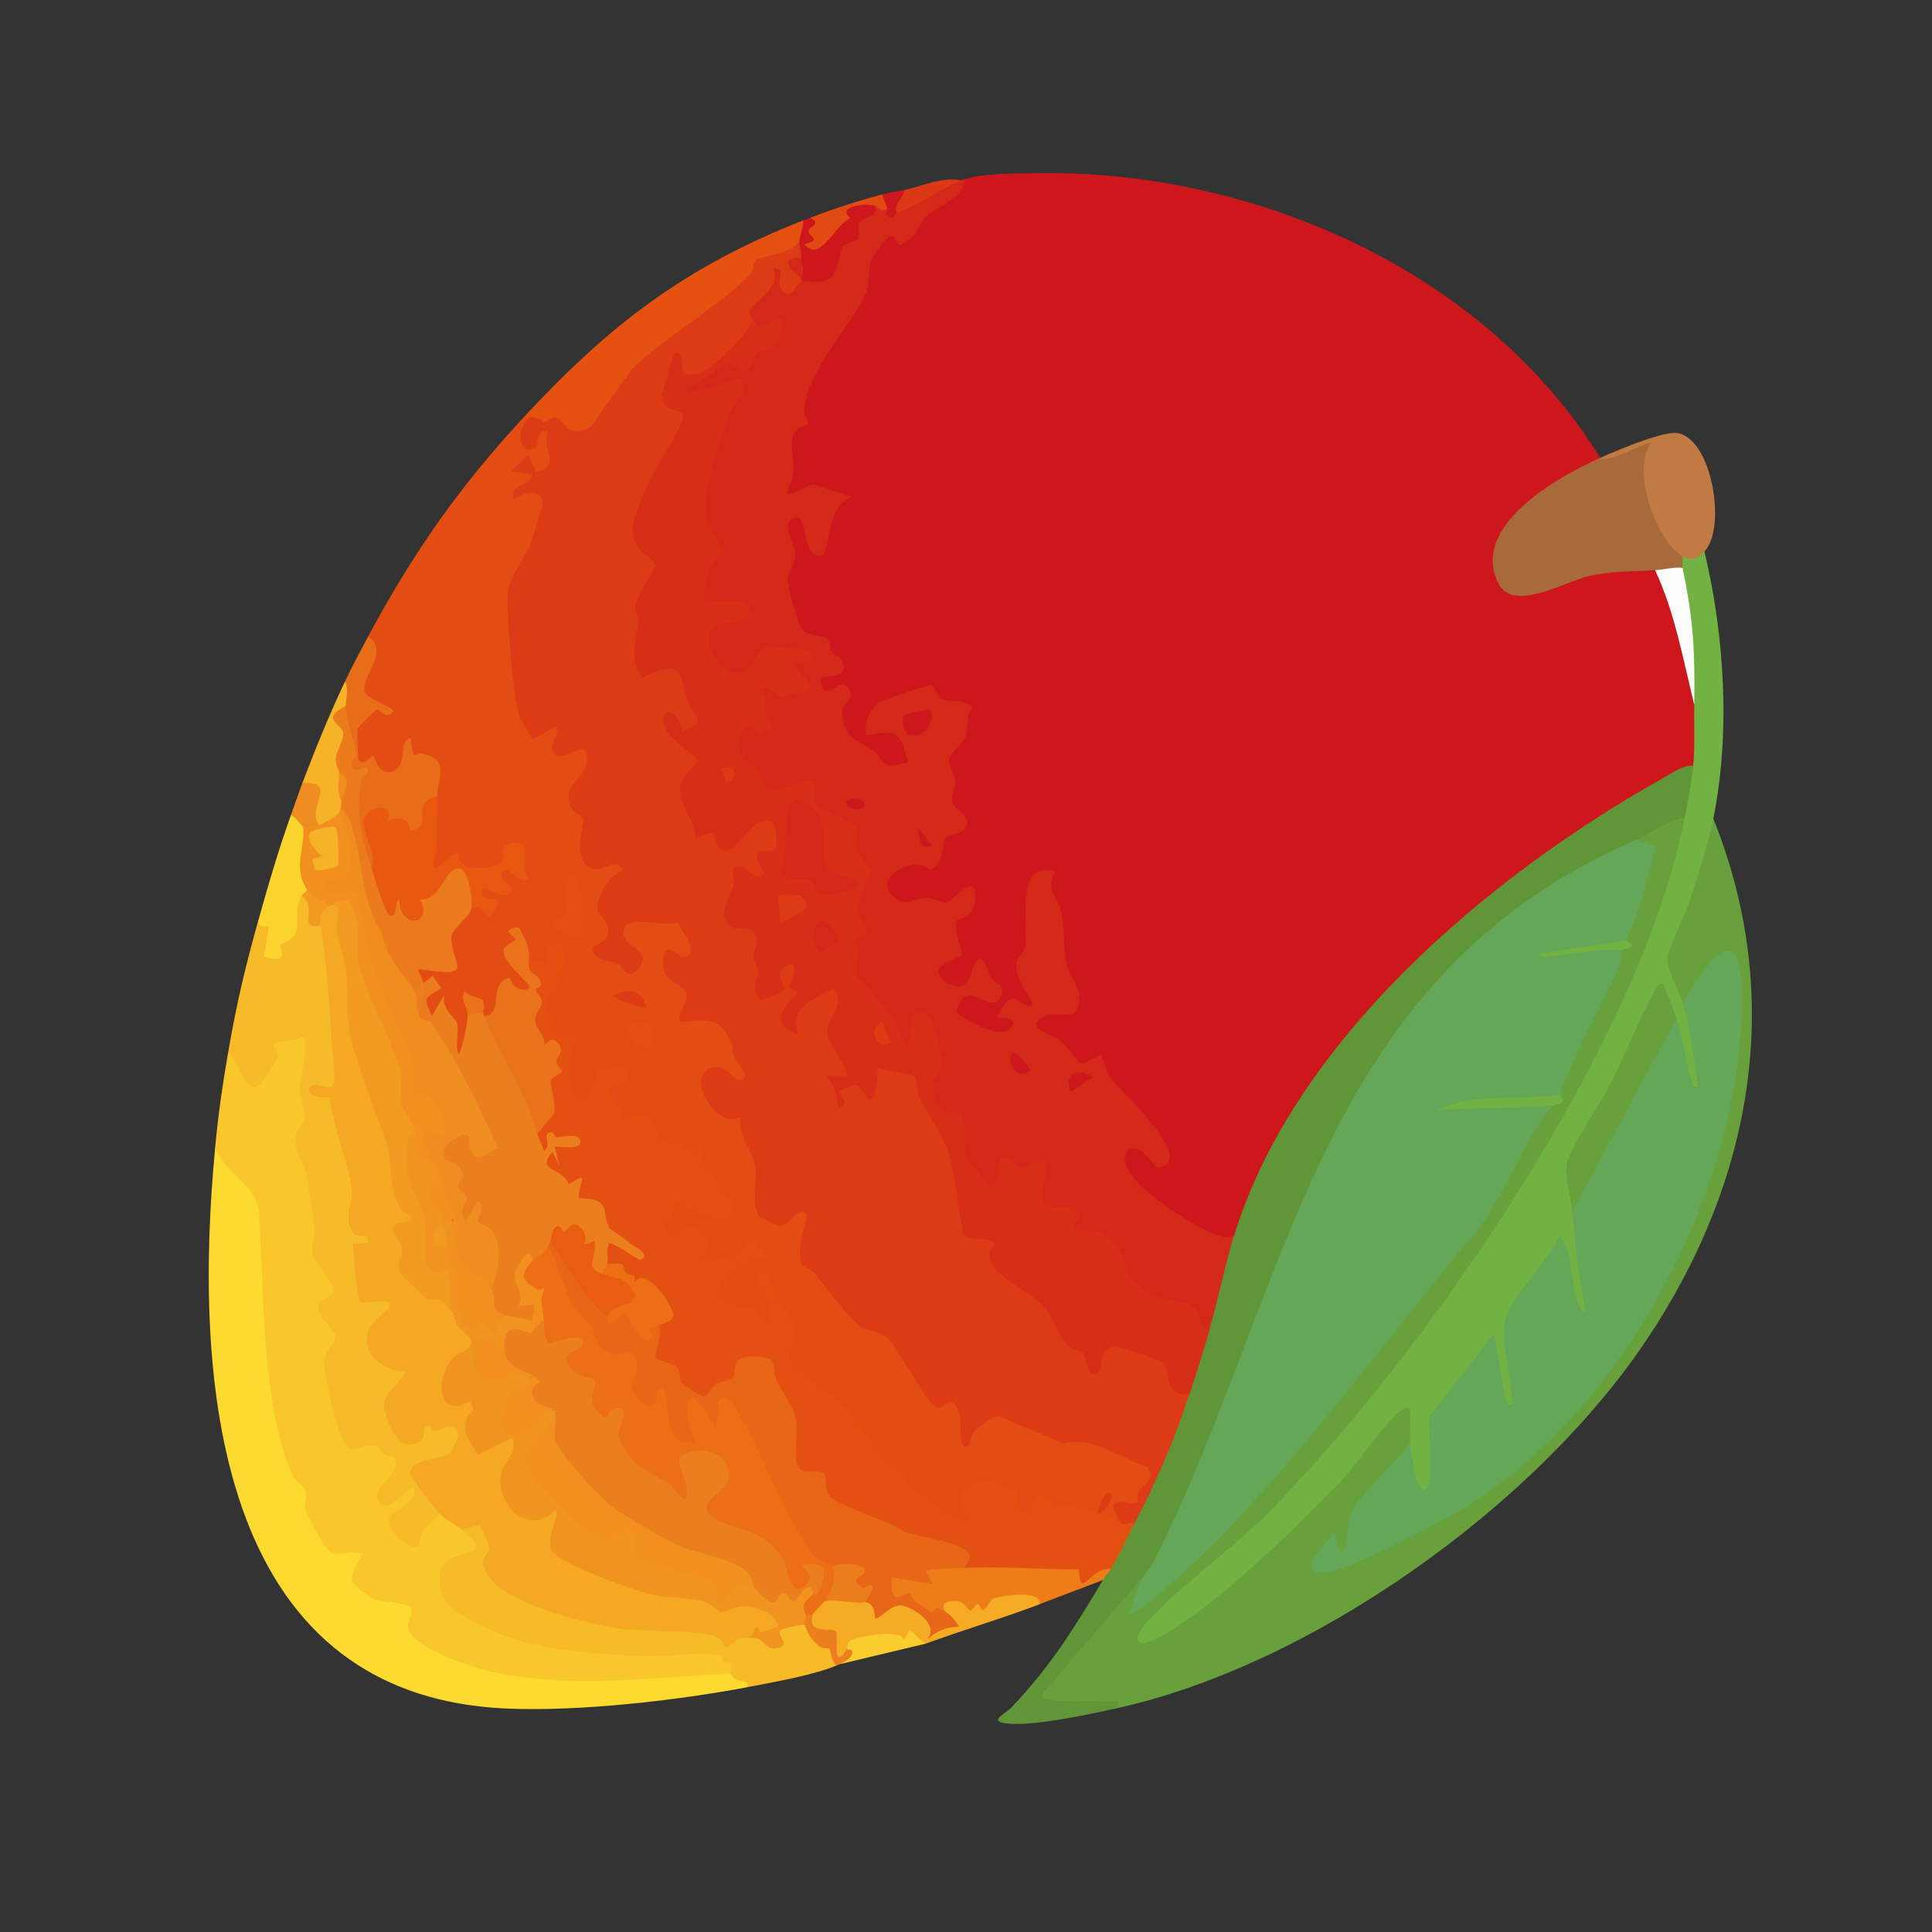 <?xml version="1.0" encoding="UTF-8"?>
<svg id="Layer_1" xmlns="http://www.w3.org/2000/svg" version="1.1" viewBox="0 0 384 384">
  <rect x="0" y="0" width="384" height="384" fill="#333333" stroke="none"/>
  <!-- Generator: Adobe Illustrator 29.6.1, SVG Export Plug-In . SVG Version: 2.1.1 Build 9)  -->
  <defs>
    <style>
      .st0 {
        fill: #ef8d1f;
      }

      .st1 {
        fill: #ea721b;
      }

      .st2 {
        fill: #619638;
      }

      .st3 {
        fill: #f8bb28;
      }

      .st4 {
        fill: #e86618;
      }

      .st5 {
        fill: #68a13c;
      }

      .st6 {
        fill: #72b242;
      }

      .st7 {
        fill: #c17a44;
      }

      .st8 {
        fill: #eb7b1c;
      }

      .st9 {
        fill: #e24a13;
      }

      .st10 {
        fill: #e96c19;
      }

      .st11 {
        fill: #fbcc2e;
      }

      .st12 {
        fill: #e45012;
      }

      .st13 {
        fill: #fcfdfb;
      }

      .st14 {
        fill: #f1941f;
      }

      .st15 {
        fill: #64a759;
      }

      .st16 {
        fill: #e34d13;
      }

      .st17 {
        fill: #ee7d19;
      }

      .st18 {
        fill: #f1901e;
      }

      .st19 {
        fill: #db3816;
      }

      .st20 {
        fill: #e55111;
      }

      .st21 {
        fill: #f39b21;
      }

      .st22 {
        fill: #f5ab24;
      }

      .st23 {
        fill: #fcd42e;
      }

      .st24 {
        fill: #f5a824;
      }

      .st25 {
        fill: #ec6f16;
      }

      .st26 {
        fill: #dc3b15;
      }

      .st27 {
        fill: #ec7f1d;
      }

      .st28 {
        fill: #e85811;
      }

      .st29 {
        fill: #a86a3b;
      }

      .st30 {
        fill: #f6b328;
      }

      .st31 {
        fill: #fdda30;
      }

      .st32 {
        fill: #ef8d20;
      }

      .st33 {
        fill: #cd171c;
      }

      .st34 {
        fill: #d72e18;
      }

      .st35 {
        fill: #d42819;
      }

      .st36 {
        fill: #68a03c;
      }

      .st37 {
        fill: #f7ba29;
      }

      .st38 {
        fill: #e95c11;
      }

      .st39 {
        fill: #f9c62b;
      }
    </style>
  </defs>
  <path class="st33" d="M245.3,245.53l-1.21,1.93c-2.14,1.36-26.93-12.62-21.12-19.65,1.35-1.63,3.95-1.1,5.33.24,8.64,7.78-5.86-11-8.33-12.37l-1.89-3.74c-3.06,1.46-5.84.13-8.35-3.98-8.58-3.26-5.05-8.84,2.74-7.76.72-2.4.08-5.18-1.92-8.34-.02-5.3-1-10.2-2.96-14.71.31-3.8-.93-3.28-1.91-.34l-.42,11.77c-1.69,1.97-2.09,3.87-1.19,5.69,2.05,3.05,4.68,7.51-.93,6.83-3.15-2.22-2.89-.39-.42,2.01,1.5,6.93-18.51,1.55-12.88-5.16-5.99-2.61-4.77-6.55.26-9.19-.59-1.88-1.13-3.91.09-5.69l-.03-1.72c4.64-3.01,2.03-3.81-1.92-.45l-3.91-.92c-13.58,3.85-11.37-12.45.56-8.76.73-4.1,2.66-6.59,5.78-7.47-2.72-2.51-3.48-5.28-2.28-8.3-1.17-2.22-1.38-4.24-.63-6.05,3.46-3.54,5.81-9.18-1.13-9.04-1.2-5.2-14.46,1.11-13.02,4.01,7.17-2.61,11.88,9.62,3.77,9.28-1.1-.05-8.67-5.45-9.55-6.53-2.36-2.9-2.67-6.28-.22-9.08-6.38,2.69-8.69-5.04-1.38-5.32-1.46-1.45-2.41-3.01-2.84-4.67-7.4.13-9.73-11.96-6.8-17.37-4.15-10.79,3.61-13.08,6.04-1.88.67-3.33,1.66-6.87,2.97-9.64l-4.12-1.47c-5.37,3.87-7.55,1.52-5.25-4.2-1.15-4.66-.35-7.94,2.38-9.86-.76-4.47,1.36-8.67,3.58-12.42,3.44-4.63,6.38-9.48,8.83-14.55-.21-4.72,3.03-13.15,8.61-10.07,3.32-4.17,7.37-7.83,12.17-10.99,3.75-1.19,10.12-1.12,14.19-1.19,42.9-.72,89.08,19.26,112.07,56.62l-.12,1.7c-6.7,2.99-21.39,11.35-19.63,20.08.99,4.92,3.72,4.61,7.9,3.47,6.83-2.7,13.51-4.66,21.08-4.34l1.68,1.42c.5.2.99.42,1.42.72s.79.57.94.94c3.36,8.17,4.74,16.3,5.41,25.07,2.33,2.57,2.45,9.78-.2,12.11l-.99,1.59c-36.67,19.87-72.66,48.86-87.83,89.17l-2.42,2.59Z"/>
  <path class="st16" d="M218.2,300.8q1.94-2.78,0,0l-1.24,1.17c-3.67-.6-7.03-1.6-10.06-3.02-2.54,4.92-5.69,4.16-6.26-1.37-4.96-2.59-9.98-2.85-7.21,4.03-.25,1.45-1.07,1.79-2.4,2.08-4.24.95-22.09-18.73-24.49-23.19l-10.26-8.18-.84-2.53c1.21-3.38.92-6.25-.89-8.6-.55,5.15-3.72,3.56-5.89.09-5.78.12-9.52-4.99-4.88-9.61-4.08,1.13-6.69-.2-4.68-4.55l-.85-1.48c-8.36,2.26-9.3-2.8-4.17-7.93,9.79,3.72,12.51,3.8,8.18.22-2.71-5.26-5.82-10.38-11.85-10.13-1.33-4.34-3.31-5.6-5.92-3.79-3.61-2.37-7.27-8.66-1.05-10.56l-3.53.89c-3.92,12.43-10.37,2.69-7.46-5.22l.11-2.15c-4.41-.1-5.58-6.23-4.63-9.88,1.82-1.45,3.81-6.83,1.87-7.68,1.4,3.68-2.82,4.82-4.71,2l-.98-.38c-1.8-6.24-3.75-.85.55,2.68,3.97,3.8-.84,6.4-4.02,2.67-.59,5.42-2.04,7.29-4.36,5.62-.68.11-.75-.14-.27-.7-1.32-1.77-2.35-1.65-3.07.37,3.35,2.17-1.36,13.7-3.52,5.18.46-2.78-.39-5.29-3.59-4.87-2.71.31-1.44-4.53-.27-6.03l-1.43-.55c-6-3.37,1.04-4.68,5.08-3.7-1.98-4.72-.57-10.09,4.5-11.19.72-1.54,1.25-3.19,1.59-4.94,6.72.82,3.38-2.39-1.63-1.61-2.01-2.18-4.22-3.04-6.03-.31-1.5.43-2.07-.18-2.84-1.39-.39-.61.71-13.24,2.03-14.01l-.96-.44c1.19-4.9-.32-7.13-4.52-6.69-.63,4.07-6.12,5.51-7.32,1.34-3.09-.07-4.09-.82-3-2.28-1.5-4.45-.76-7.69,2.24-9.74-2.84-2.39-2.86-5.8-.05-10.24l-.06-3.67c9.04-16.83,18.31-30.08,31.37-44.06,1.02-.8,1.24-.89.97.43-.58,5.35-.51,6.45.21,3.27,3.95-5.74,6.15,4.79,4.17,7.5-3.75,1.75-4.21,3.08-1.4,4.01,2.41,3.77-2.85,13.61-5.16,17.39-2.2,3.74.24,29.54,3.21,29.79,4.64-3.2,6.78-1.02,4.7,3.98,8.13-3.93,8.8,3.19,3.72,8.2-.69,1.79.12,3.73,2.46,5.81-1.68,7.33-.37,9.84,3.93,7.55,2.11-.4,3.92.67,3.53,2.88-2.53,2.02-4.06,4.44-4.6,7.26,2.71,2.84,3.22,6.44-.68,8.49l4.05,1.29c3.03,3.74,3.71-.38.11-1.99-6-7.38,8.7-7.69,11.95-5.76,2.58,1.53,5.08,9.5-.34,9.06-2.56-1.67-2.58-1.04-1.57,1.52,3.41,2.26,5.55,4.23,3.01,8.35,3.03-.45,5.14-.3,7.59,1.63,1.27,1,5.47,10.48,4.88,11.6-.64,1.24-1.9,1.66-3.19,1.31-8.55-7.62-5.56,6.25,1.59,5.01,3.07,6.64,4.3,12.4,4.35,19.69l3.13,1.42c6.45-6.09,7.46-.71,5.44,5.51-.6,1.99.23,3.49,2.5,4.49,4.31,6.03,7.95,10.57,14.82,13.24,2.77,4.33,5.65,8.57,8.62,12.72,4.05-2.48,5.99,1.35,5.87,5.25,1.9-1.72,4.01-2.81,6.32-3.28l12.79,5.36c3.05-2.01,17.62,4.26,18.22,6.13.36,1.12-4.08,10.52-6.6,8.61.79,1.06.92,1.72-.08,2.77-1.09,2.19-4.95.11-4.84-2.17Z"/>
  <path class="st35" d="M190.2,183.06c-.84,1.99-.86,4.13-.06,6.41-3.39.63-5.32,2.85-3.34,6.17.03,2-.39,3.43-2.6,3.67-2.54.28-9.89-11.98-10.95-14.75l-1.05-.27c-5.35-.04-2.61-7.66-.59-10.84-2.44-2.61-3.33-4.88-2.74-8.44-5.78-1.57-8.58-4.35-8.42-8.33-5.49,2.2-9.44,3.13-11.37-3.45-6.58-1.68-3.54-14.02,2.42-9.04-1.32-4.28-2.66-12.61,3.95-7.08,3.85-.26,4.34-1.45,1.47-3.57,1.2-3.03-.24-4.22-4.32-3.55-8.26,14.19-21.88-7.2-5.04-8.6-10.21.62-11.6-4.53-5.5-11.89-7.09-9.42-.48-23.47,4.32-32.59-2.64,1.11-13.72,4.79-11.26-.55,3.6-1.28,7.01-3.09,10.22-5.44,1.72,1.57,3.25.83,4.57-2.23,2.43-.09,3.73-1.21,3.9-3.38-2.37,1.44-5.89,1.7-4.27-1.6-3.29-.75-2.44-3.27,2.54-7.58.94-6.03,4.57-5.21,4.4.59.91-1.3,1.48-1.96,2.94-.79l.64-1.56c3.62.99,5.68-1.06,6.15-6.15,2.46-.93,3.63-2.59,3.5-4.98l4.02-2.4c.79-1.32,1.89-.18,2.64.6l1.94.87c2.4-4,8.29-5.61,12.78-6.48.23-.09.46-.19.7-.27-.42,4.04-5.24,5.27-7.6,7.35-1.12.99-1.82,3.3-3.14,4.4-2.46,2.05-2.29,1.66-3.31-.18-.82-1.47-4.02,3.44-4.42,4.26-.98,1.95-.34,4.48-1.1,6.48-2.53,6.63-11.72,15.27-12.35,23.54-.07.93.82,2.52.64,2.89-.2.41-2.02.53-2.79,1.94-.87,1.58.25,5.55-.03,7.55-.57,4.05-4,6.41,3.66,2.43l7.94,2.47c-4.8,2.51-3.95,7.33-5.6,11.6-5.13,1.49-2.44-10.21-6.65-6.91-1.41,1.11.92,4.93,1.05,6.86s-1.63,3.6-1.54,5.12,1.99,8.63,2.92,9.81c1.17,1.49,3.95.86,5,1.86.64.61.35,1.77.76,2.35.6.87,1.89,1.14,2.32,2.47,1.07,3.34-4.28,2.27-4.55,2.96.74,5.78,3.77-.43,5.37,1.63,2.18,2.81-1.12,3.04-.99,5.27.31,5.2,3.3,5.4,6.28,7.55,2.1,1.52,1.03,3.72,5.86,2.5,1.49-.38.87-.35.63-1.4-1.29-5.77-3.01-4.92-8.03-4.2-.39-2.33.62-5.08,2.53-6.47.68-.5,9.87-3.71,10.4-3.57.63.16,1.35,2.39,2.21,2.87s4.65-.03,5.97,1.54c-1.32,1.77-.68,4-1.32,5.77s-3.36,3.54-3.27,4.93c.08,1.28,1.09,2.6,1.22,4.03.13,1.34-1.11,2.84-.5,4.39s3.19,2.09,2.8,4.17c-.42,2.19-3.3,1.71-4.2,2.74-.8.91-.13,5.2-2.91,6.17-.58.2-1.61-.88-2.33-.89-3.6-.07-8.62,2.94-5.19,6.36,2.15,2.15,4.61.23,6.88.24,1.14,0,2.77,1.05,3.62.99.96-.07,3.85-3.78,5.21-3.18.8.35.74,2.87.37,3.94-.85,2.48-2.55,2.03-3.4,2.83Z"/>
  <path class="st36" d="M221.74,339.58l-.82-1c-2.99.88-14.58,2.7-15.2-1.84-.21-1.52,17.11-20.99,19.62-23.57l1.71.31c1.06.93,1.08,2.23.07,3.9,24.15-21.11,45.69-48.17,65.33-73.73,4.5-7.47,8.89-15.01,13.17-22.63l2.92-1.19c0-.84.52-1.57,1.57-2.2l-1.19-1.32c4.12-8.95,8.08-17.89,11.87-26.82l1.63-.64c-.27-.46.02-1.11.87-1.94l-1.23-1.11c2.23-5.32,3.98-10.82,5.24-16.49-1.6-.41-2.27-1.22-2.01-2.43-.18-2.61,7.88-7,9.54-4.44.28.53.54,1.06.7,1.62,1.72,6.16-11.86,36.14-15.45,43.37-20.54,41.42-50.63,81.87-86.16,111.15-11.12,10.08-3.21,5.52,3.43.5,15.4-11.66,28.02-25.54,40.13-39.87,4.76-3.27,5.75,5.84,2.79,7.56l-.52,3.04c-6.61,5.31-10.45,11.72-11.51,19.21l-1.07.63c-1.79-1.44-4.72-1.58-4.92,1.28-.16,2.26,21.18-8.67,22.6-9.49,35.3-20.46,55.39-56.09,59.6-96.51,1.21-11.58.65-22.13-8.04-5.84l-1.92.4c-2.01-.87-4.77-6.77-4.59-9.35,3.44-8.39,6.36-17.01,8.74-25.88l1.88-1.58c14.42,35.8,7.7,72.33-13.24,103.62-22.17,33.14-66.79,64.84-105.56,73.28Z"/>
  <path class="st39" d="M145.25,332.61l-2.56,1.64c-16.45,1.96-37.09,2.81-52.59-2.8-4.86-1.76-12.09-4.95-10.13-11.08-5.49-.28-14.21-3.33-10.36-10.14-6.44,1.43-10.88-7.96-10.27-13.38l-2.58-2.95c-4.98-17.15-7.26-34.94-6.84-53.39-1.45-3.11-3.61-5.92-6.47-8.45l-.68-4.06c.63-6.62,1.41-12.1,2.54-18.62,1.75-.78,3.28.69,4.61,4.42,1.32,1.55,4.86-4.7,3.18-6.66,9.47-6,10.93,1.13,7.35,9.44,1.96,3.19,1.88,6.62-.25,10.29,2.45,6.98,4.43,14.57,3.34,21.95,4.71,5.27,5.12,8.97,1.22,11.1,3.48,3.72,3.96,6.96,1.44,9.71-.46,5.45,1.71,11.58,3.66,16.73,8.03-1.66,13.99,4.3,6.49,11.04l.32.39c6.8-6.75,9.85.43,2.1,4.4.34,1.62,1.67,2.85,3.1,3.56.84-2.34,2.86-6.09,5.54-4.89,1.86-1.2,4.87.83,4.41,3.14,3.33-.33,5.28,3.17,2.81,5.59-12.06,3.03-3.62,10.41,4.11,13.27,12.99,4.81,26.82,5.25,40.33,4.39,3.5-.75,10.98,3.29,6.19,5.36Z"/>
  <path class="st6" d="M280.28,286.78c-.28-2.04.26-4.64-.15-6.75-.25-.66-1.2,0-1.73.39-3.15,2.34-8.59,10.46-11.83,13.88-8.28,8.76-26.76,26.81-37.19,31.59-4.28,1.96-3.91-.73-1.37-3.55,6.14-6.81,16.65-14.21,23.72-21.33,31.85-32.06,74.57-93.98,83.11-138.55-1.93-2.03-.71-8.91,1.7-10.28.38-3.84.14-8.23.2-12.11l-3.41-24.96,1.07-2.24c-2.18-.19-1.89-1.51-.1-2.37,1.25-.93,2.99-1.68,4.47-.9,4.01,16.82,5.19,36.08,1.77,53.1-1.02,5.06-2.93,10.74-4.46,15.72-.75,2.44-4.6,10.55-4.68,11.85-.16,2.52,2.34,6.55,3.1,9.24,3,1.36,5.11,15.35,3.98,17.03-.21.31-.73.43-1.33.55-3.26.65-5-11.9-3.95-14.68-1.62-.32-2.67-1.7-3.14-4.13-5.2,11.12-10.86,21.84-16.88,32.3.04,3.43-.19,6.84-.68,10.21.73.7,1.5,1.49,1.74,2.51.53,2.28,2.28,16.91,1.89,17.72-.53,1.08-3.16.93-3.56-.71-1.04-3.69-1.86-7.43-2.48-11.21-9.27,9.35-11.43,15.97-8.04,28.96-.1,2.38-2.22,3.08-3.76,1.35l-2.37-10.53-10.49,13.19c.56,3.52,1.49,21.33-4.93,13.4-1.34-1.65-1.53-6.82-.23-8.7Z"/>
  <path class="st2" d="M221.74,339.58c-5.48,1.19-16.69,3.67-21.94,2.93-3.32-.47.06-1.9,1.27-3.18,8-8.46,12.27-15.54,18.16-25.28-.98-.73-.46-1.47,1.57-2.2-1.01-2.8,1.74-8.27,4.61-8.98-.78-1.65-.8-3.17.97-3.73,2.9-6.73,5.57-13.66,8-20.78l2.05-1.35c-1.04-4.07.79-10,3.97-12.75-.77-5.92,1.05-14.21,4.91-18.72,11.85-38.68,50.55-71.41,84.88-90.68,1.86-1.04,4.2-2.79,6.36-2.67-.31,3.14-1.1,7.11-1.7,10.28-3.49.58-6.8,3.26-9.54,4.44l-2.6,2.8c-35.39,15.37-55.21,48.52-68.09,83.25-7.23,20.99-15.84,41.23-25.83,60.73l-1.73-.19-20.02,23.29c.17,1.29,1.49,1.02,2.39,1.13,3.24.4,7.52.04,10.96.24.99.06,2.85-.49,1.36,1.45Z"/>
  <path class="st31" d="M42.78,227.99c1.94,5.41,7.49,6.85,8.63,12.29,1.15,15.84.38,38.28,6.69,52.94.56,1.3,2.16,1.81,2.6,2.98s-.41,2.61.04,3.96c.32.95,3.13,6.26,3.76,7.08,2.4,3.12,4.52.52,7.43,1.54-.49,1.77-2.84,4.39-1.6,6.06.14.19,3.46,2.84,3.67,2.95.99.51,6.95.71,7.67,1.78.6.89-.98,2.9-.53,4.15,1.48,4.07,12.76,7.72,16.86,8.62,15.13,3.31,31.89,1.04,47.24.28,1.98-.75,5.86.64,3.44,2.7-14.19,2.68-33.75,4.91-48.11,4.26-58.56-2.66-62.1-66.66-57.79-111.59Z"/>
  <path class="st37" d="M87.41,300.87c-1.7,1.62-4.56,3.88-4.02,6.34-2.27,1.2-6.84-3.28-6-5.61.44-1.24,6.16-3.43,4.81-5.96-1.82.38-5.03,5.4-6.87,2.99s2.52-4.49,3.11-6.72c.9-3.41-1.06-2.12-1.9-2.72-.74-.53-1.06-1.73-2.05-1.93-1.54-.31-4.22,1.3-5.34.56-1.72-1.13-4.91-14.79-4.72-17.31.16-2.21,2.37-3.7,2.29-4.82-.14-1.83-4.16-3.69-3.31-6.56.35-1.16,3.03-1.13,2.94-2.9-.07-1.35-3.65-4.88-4.24-7.06-.48-1.8.68-3.28.43-5.08-.42-3.07-1.1-7.55-1.67-10.63-.48-2.61-2.66-5.08-2.06-7.9.24-1.15,1.51-1.94,1.72-3.3.31-2.01-.92-3.91-.99-5.68-.06-1.52,2.24-9.74.61-10.48-.97.71-5.63.77-5.88,1.43-.11.28,1.02,1.73.86,2.71-.07.41-3.41,5.78-4.37,5.84-2.41.15-3.57-5.8-5.44-6.73,1.69-9.83,3.34-16.82,6.01-26.37,2.89-.8,3.2.31,3.29,3.42.01.44,2.55-.85,2.79-1.62-.38-3.83.46-6.06,2.5-6.67,2.65-.7,3.23,2.89,2.77,4.44l1.04,1.34c.44.35.85.71,1.19,1.14,1.7,2.16,2.76,22.68,3.01,28.04.08,1.66-.09,3.05-1.35,4.26l4.6,17.4c-.25,3.31-.2,6.45.15,9.41,4-.12,4.53,3.92.41,4.56l.98,8.58c4.58-.85,6.51.29,5.79,3.42-4.08,3.57-6.62,6.56-.61,9.86,4.75.63,4.78,3.27.1,7.93-1.04,2.77,4.06,11.36,5.16,4.48,1.06-.88,7.46-1.15,8.36.03,3.2,4.2-2.65,9.06-7.14,8.85l-1.26.93,4.91,6.52-.59,1.59Z"/>
  <path class="st3" d="M148.69,335.31l-.34-.93c-1.22-.52-2.59-.22-3.1-1.77-.09-.28.44-1.28.09-1.99-.2-.4-1.19.01-1.36-.13-.37-.32-.13-1.26-.85-1.46-2.83-.77-11.39.31-15.22.13-11.92-.55-23.93-1.13-34.51-7.28-4.04-2.35-6.04-3.17-6.02-8.53.02-6.81,12.66-2.35,4.44-9.34,2.45-6.21,9.3,1.89,5.68,6.51-.94,8.22,35.46,13.86,42.64,12.66,1.71.21,3.38.69,4.48,2.11,2.47-1.79,3.93-1.7,4.37.27,1.28-1.1,2.94-.9,4.99.59-1.29-3.02,4.08-6.5,6.06-3.19,1.28.64,2.58,1.96,3.67,3.07,1.81,0,3.3,3.92,2.61,4.97-4.31,1.88-12.74,3.38-17.62,4.31Z"/>
  <path class="st20" d="M158.85,48.12c-.94,2.6-3.42,4.14-7.43,4.64-.62,2.42-2.12,3.76-3.95,5.35-11.98,7.6-21.9,16.96-29.75,28.1-3.06,1.87-5.4.87-7.5-1.73-1.66,1.07-4.32.74-4.73-1.59-.25-.01-.64-.38-.97-.43,16.92-18.12,31.73-29.44,55.1-38.65,1.21.58,1.18,4.34-.77,4.31Z"/>
  <path class="st7" d="M334.3,110.49c-2.68,2.09-5.75-4.32-6.76-6.71-1.77-4.15-2.81-8.73-2.06-13.22-4.08,2.45-6.56,2.6-7.43.44,3.17-1.41,12.45-5.35,15.29-4.93,6.98,1.04,9.86,18.93,5.44,23.52-1.33,1.38-2.61,2.02-4.47.9Z"/>
  <path class="st17" d="M206.62,318.86c-4.11-.9-8.14-.79-11.02,2.37h-3.63c-1.42-1.54-3.11-2.28-4.05-.86-1.77,1.62-4.25.99-7.42-1.87-8.07.12-5.67-8.68,2.14-5.59.62-3.13,7.86-3.8,9.19-1.26.41-.4.83-.78,1.3-1.07,1.67-1.02,16.94-.6,20.05-.16,1.56.22,2.11.48,2.79,1.82,1.59-1.3,3.9-3.02,4.82-.4-.53.91-1.16,1.53-1.57,2.2-4.2,1.59-8.41,3.22-12.62,4.81Z"/>
  <path class="st23" d="M59.9,178.12c-1.49,2.51-.31,5.47-1.16,7.32s-2.8,1.91-3.05,2.45,2.18,3.93-3.23,2.28c.35-1.95.7-3.98.93-5.96.05-.47-2.16.54-2.06-1.21,2.02-7.23,3.93-13.8,6.47-20.93,1.62-1.86,3.8.41,2.47,2.27l1.54.78-.68,7.19c.69,1.91.66,3.44-.09,4.58,1.01,1.79.78,1.9-1.13,1.23Z"/>
  <path class="st30" d="M63.34,163.97c-2.42-.26-2.79-2.49-1.11-6.67-1.15-.15-1.97-.38-2.1-1.74,2.59-6.8,5.3-13.47,8.41-20.06,2.75-.55,2.69,4.26.2,4.74-.05,1.07-.38,1.9-.98,2.49,2.32,3.35,1.04,7.81-.36,10.86.74,1.54.89,3.35.47,5.44,1.96.54,1.78,1.17-.17,1.67.6.84.64,1.14-.43.97,1.03,2.32-2.39,4.23-3.94,2.3Z"/>
  <path class="st10" d="M73.92,172.78c-.6-.05-1.08-.13-1.16-.36-1.77-5.09-3.31-11.92-2.46-17.2l-1.88-3.07c1.34-3.19.72-6.62-.83-9.92l1.16-1.99c-.08-1.49.73-3.15-.2-4.74,1.46-3.11,2.99-5.96,4.61-8.98,4.55,2.88-1.71,8.23-.6,11.08.64,1.64,6.14,2.86,5.5,3.9-1.41,1.64-2.82-.58-3.03-.5-.62.22-3.7,3.29-3.96,3.9-.12.28.05,5.75.18,6.03.72,1.53,2.77-.81,2.91-.73.34.19.94,4.2,3.97,3.03s.79-5.42,3.47-6.65c.72,5.44.48,2.75,2.57,3.28,5.14,1.31,3,4.1,2.68,8.37l-1.4,2.51c.57,4.68-2.87,7.89-6.02,3.42-2.82.6-4.02-.12-3.63-2.16-2.5.4-2.55,3.46-.15,9.19.2,1.07-.62,1.47-1.72,1.59Z"/>
  <path class="st22" d="M183.93,326.7c-5.34-.89-10.55-.51-15.62,1.14-.45,4.51-3.52.98-3.49-2.22-2.86-.07-5.58-2.53-3.21-4.86-1.19-1.58.56-3.45,2.27-2.47,1.65-2.32,6.74-2.17,8.08.13.86-1.36,2-1.14,3.42.67,3.83-2.93,8.24.89,10.98,3.62,1.16-.27,1.66-1.15,1.58-2.35-1.18-1.76.53-2.16,1.84-2.16,1.94,0,2.65,1.84,2.97,1.9.55.11,1.27-1.41,1.72-1.25.26.09.41,1.31.94,1.11,1.07-.42,1.03-1.83,2.17-2.28,1-.4,9.48-1.97,9.05,1.19-7.52,2.84-15.16,5.09-22.69,7.84Z"/>
  <path class="st11" d="M167.01,330.74l-.36-.94c1.12.13,2.46-.93,1.66-1.96.28-.42-.26-1.4,1.16-1.99s9.7-2.25,10.16.08l1.16-2,3.13,2.78-16.92,4.04Z"/>
  <path class="st9" d="M173.74,40.85c-.69,1.03-1.94,1.58-3.75,1.64-1.98,7.09-14.16,14.59-8.97.8,5.09-1.94,9.15-3.25,14.28-4.64,2.17.35,2.46,1.1,1.07,2.8-1.17.93-1.98-.48-2.64-.6Z"/>
  <path class="st32" d="M60.27,164.34c-.41-.2-1.46-2.06-2.47-2.27.79-2.2,1.5-4.31,2.34-6.51,7.29.03.75,4.33,3.2,8.41.14,2.45-2.47,2.81-3.07.37Z"/>
  <path class="st19" d="M178.31,42.32c-2.8-.71-.93-3.65,1.47-4.57,3.51-.77,7.51-2.64,11.31-1.9-4.29,1.7-7.8,4.59-12.78,6.48Z"/>
  <path class="st27" d="M167.01,330.74c-.22.12-.47.17-.7.27-1.04-.48-1.28-3.19-1.46-3.32-.28-.2-1.31.22-2.26-.65-1.38-1.27-2.21-2.48-2.55-4.08-2.09-.35-1.9-1.27.17-1.67-.48-1.61.34-1.87,1.4-.53-1.54,4.43,4.11,2.53,4.6,3.53s-.91,8.15,2.11,3.54l.83.09c.97,1.05-.98,2.19-2.13,2.81Z"/>
  <path class="st33" d="M176.37,41.45c-.33-.94-.73-1.86-1.07-2.8,1.81-.49,3.01-.58,4.47-.9-.16,1.77-2.35,2.71-1.47,4.57-.48.18-.38,1.65-1.76.67-.85-.61-.04-1.14-.18-1.54Z"/>
  <path class="st33" d="M159.42,55.93c-.69.03-.77-.2-.27-.7-1.29-1.95-1.27-3.3.07-4.04-1.92-.38-2.04-1.4-.37-3.07-.01-1.28.95-2.87.77-4.31.46-.18.93-.36,1.4-.53,2.61,1.4-.54,1.55-.27,2.88.25,1.19,2.74,1.38-.94,2.4,3.45,3.73,5.8-3.67,9.22-5.19-2.7-2.27,2.24-2.99,4.69-2.53,1.36,2.21-2.05,2.08-2.99,3.47-.52.77.38,2.26-.12,2.97-.71,1-2.53.95-3.22,1.77-.4.47-.72,5.04-2.39,6.23-1.94,1.39-4.51.33-5.6.65Z"/>
  <path class="st35" d="M240.4,264.25c-1.25,1.42-2.8.21-4.67-3.63-9.27-.98-12.11-4.73-15.46-12.82l-2.56-1.61c-5.06,0-6.69-1.51-4.88-4.54-7.46-.07-8.14-2.53-6.28-9.33-2.53,1.15-4.42,1.71-6.48-.51-2.33,12.35-11.87-2.43-10.08-9.04-5.37.33-7.92-7.23-4.21-10.94.48-2.06-1.95-9.92-4.52-10.13-1.15,3.48-2.4,2.01-3.64-.67l-2.63-3.03c-4.28-3.94-5.26-7.96-2.94-12.05-1.53-.69-1.47-1.25.17-1.67.72-.89,1.32-2.52,2.22-.45,1.01,2.32,3.78,6.57,5.31,8.8,8.87,12.86,3.5-1.24,6.94-3.25.69-.4,2.45-.03,2.57-.35.17-.43-1.9-3.3.94-5.98-.83,1.61,1.33,6.18.89,6.8-.39.55-8.04,2.46-2.67,5.59,4.45,2.59,4.8-3.41,5.17-3.88,2.09-2.63,2.42,1.12,3.47,2.74.9,1.39,3.18,1.73,1.79,3.96-2.46,3.96-6.53-4.96-8.83,2.9,2,1.71,9.76,6.11,11.24,2.54.74-1.79-2.8-1.07-3.02-1.65-.06-.17,1.61-2.81,2-3.13,1.96-1.6,3.1,1.88,5.12.81-1.14-2.84-3.51-4.83-3.37-8.16.06-1.37,1.58-1.96,1.79-3.29.77-4.85-2.28-17.43,5.93-15.07-2.03,3.85.51,5.15,1.15,7.76.88,3.59.28,7.55,1.29,11.08.77,2.7,3,4.5,2.29,7.38-.96,3.93-3.69,1.41-6.28,2.38-5.54,2.09,1.29,4.03,2.47,4.95,1.3,1,3.78,4.47,4.06,4.57.76.28,3.73-1.69,4.16-1.5.21.1,1.06,3.27,1.84,4.33,1.52,2.08,5.19,5.36,6.65,7.22,1.95,2.5,8.64,9.84,2.86,10.66-.89.13-3.4-5.43-6.12-3.32-1.25,1.88.09,3.64,1.14,5.19,2.41,3.54,12.24,10.05,16.37,11.44,1.37.46,2.21,1.03,3.7.16-1.89,6.15-3.11,12.51-4.91,18.72Z"/>
  <path class="st29" d="M328.97,113.33c-4.57.27-9.15.13-13.65,1.29s-14.6,7.08-17.49,1.37c-5.79-11.43,11.92-21.29,20.23-24.99,1.27,1.28,8.01-2.7,10.08-3.03-3.93,5.7,1.04,19.44,6.17,22.52.32.73-.03,1.78.1,2.37-.57,2.06-4.57,2.51-5.44.47Z"/>
  <path class="st13" d="M328.97,113.33c1.81-.11,3.61-.67,5.44-.47,2.2,10.32,2.49,16.81,2.34,27.2-2.24-9.04-3.82-18.2-7.78-26.73Z"/>
  <path class="st26" d="M223.04,302.97c-4.71-6.8,1.9-3.67,2.77-4.26.56-.38.23-1.89.55-2.39,1.03-1.56,3.47-2.18,1.58-4.83-5.72-1.75-10.23-6.01-16.58-4.59l-12.74-5.36c-1.14-.07-4.02,1.98-4.84,2.79-1.59,1.58-.1,2.9-2.24,3.34-1.45-2.82.31-5.79-1.73-8.46-1.18-1.54-2.1.52-3.15.6-2.23.18-7.77-11.47-10.15-13.71-2.04-1.92-4.45-1.33-5.8-2.62-2.89-2.75-6.3-7.14-8.73-10.33-.65-.85-2.19-1.19-2.62-1.91-1.33-2.23,1.18-9.4.91-9.83-1.36-2.14-3.02,1.99-5,2.19-.8.08-3.96-1.34-4.43-1.99-1.61-2.22-.18-7.37-.77-10.01-.82-3.69-3.54-5.56-2.84-9.7-4.47,3.19-11.37-8.1-5.81-9.65,3.4-.95,4.03,2.96,5.85,2.41,2.27-.68-.77-3.26-1.37-4.71-.36-.87-.18-2.04-.58-2.85-2.56-5.1-4.82-4.48-10.05-3.93-.97-2.03,1.66-3.62,1.09-5.67-.65-2.38-4.89-1.9-4.56-6.64.31-4.42,3.22-.62,3.76-.65,3.95-.24.01-5.16-.98-6.88-3,1.06-10.35-1.76-10.64,1.7s5.91,3.7,3.16,7.22c-2.48,3.17-3.14-.06-4.2-.64-1.54-.84-3.85-.26-4.96-2.29-1.04-1.9,2.68-1.34,2.95-3.94.24-2.32-1.59-3.06-2.08-4.49-.6-1.78,2.48-7.58,4.97-7.86-1.38-3.7-5.08,2.28-7.7-1.63-1.93-2.88.16-7.74-.17-8.59-.54-1.35-2.64-.96-2.88-4.16-.27-3.63,4.53-4.43,3.5-8.93-.57-2.5-4.86,2.06-6.42.02-1.35-1.77,1.36-3.57.37-5.33l-4.62,2.53c-.92-1.7-2.09-3.01-2.73-4.91-1.2-3.61-2.63-21.04-2.1-24.82.42-3,3.3-6.31,4.28-8.83.36-.91,2.61-8.04,2.57-8.48-.28-2.83-4.21-2.19-5.71-.49-1.33-3.01,3.01-2.62,3.69-5.01l-4.28-.76,3.52-3.36,1.35,3.5c5.46-1.14.94-4.58,2.5-8.17-2.69-.05-1.78,2.98-2.38,3.35-3.8,2.34-4.03-4.68-1.06-6.06,2.34.1,2.03.82,2.74.95s1.19-.91,1.88-.9c2.27.02,2.51,4.92,7.48,1.6l7.84-11.02c6.1-6.15,18.1-13.04,23.63-19,.91-.98.44-2.48,1.07-2.83,1.67-.94,6.66-1.11,8.74-3.57,0,.22.32,1.64.37,3.07-.8,1.1-.82,2.44-.07,4.04l.27.7c-1.53.44-1.8,3.51-3.59,2.18-2.54-1.88,1.09-4.84-2.21-4.79,2.03,3.81-4.24,6.76-4.68,8.4-.21.76.67,1.75.6,1.98,2.2,1.64-2.5,6.45-4.34,7.8-1.51,1.11-7.77,4.37-9.58,4.17-1.56-3.2-3.16,3.21-2.13,3.95,4.14,1.05,4.53,3.34,2.41,6.87-3.93,5.87-6.81,12.09-8.66,18.64.77,2.44,2.25,4.78,4.42,7.02-2.79,4.1-3.87,7.72-3.22,10.87-2.49,8.38-.78,11.17,5.13,8.36,2.64-.65,6.58,11.8,6.39,12.52-.44,1.69-2.59,2.46-4.17,2.66,4.22,2.93,5.69,4.96,1.35,8.72-.67,1.06-.52,2.17-.19,3.33,1.01,3.6,2.05,6.27,5.82,6.15.51,3.99,2.51,3.45,6-1.63,6.69-5.81,10.5,6.86,3.26,7.46,3,4.5-1.24,6.7-4.68,3.25-.36.31-2.32,8.71-1.26,9.08,5.04-.41,6.77,2.65,5.18,7.21l.98,3.3c-1.35,3.33-.71,4.23,1.91,2.71-2.64-6.96,7.35-8.67,4.52-.77.91.66,1.26,1.69.92,2.77,7.3-5.92,10.84-1.21,6.46,5.95-.29,1.04,3.32,9.13,3.98,10.06.09.13,2.56,1.53,2.66,1.41-1.05-7.31,12.05-4.69,11.12,1.31,5.76,8.7,8.02,17.39,8.87,27.62,3.39.22,7.69.53,5.44,4.88l.44,1.34c6.5,4.06,11.41,9.29,14.74,15.69,2.21.81,3.72,1.48,4.01,4.1.36-7.6,13.3-2.89,15.78.5.51,3.03.79,4.28,3.32,5.96-3.52,10.41-6.01,16.21-11.01,25.87-1.17,1.45-1.96,1.48-2.37.1Z"/>
  <path class="st12" d="M220.81,311.85c-4.33-.49-6.03,6.57-6.4.04-7.56.17-15.01-.69-22.56-.24-1.5-.4-1.29-1.15-.62-2.27-8.84-2.7-17.55-5.64-25.89-9.81-2.21-1.18-2.63-3.31-2.78-5.61-5.04.23-7.03-3.86-5.96-12.3l-3.7-6.99c-.1-5.44-5.95-4.82-6.27.25l-3.55,1.5c-1.89,2.41-2.64,3.29-5.06.89-2.24.9-4.68-2.15-4.55-4.59-4.01-.89-6.35-3.3-3.16-6.56-.27-1.32-.06-2.23.62-2.75,2.28-3.07,0-5.34-2.96-7.79-2.64-.8-5.07-2.26-7.28-4.36-2.41-.73-1.24-3.94-.12-5.68.04-.46-2.6-7.98-5.45-6.04-1.8-2.93-4.02-4.71-7.22-6.71-.47-2.11-1.21-4.17-2.23-6.16l1.1-1.41c-.11-1.76.54-3.37,1.96-4.83l-.71-6.02c1.11-.59,2.11-6.15,1.77-6.26-3.62,1.05-6.49-6.02-3.53-9-1.35-1.21-.88-2.73-.21-4.12-2.37-1.77-2.69-2.99-.96-3.65l4.04.07c-1.72-3.05-.88-3.6,2.58-3.79,1,2.18-.09,6.42-1.04,8.55-.41.91-2.3,1.04-2.11,3.46.03.32,1.91,5.49,2.16,5.65.86.53,2.81-.38,3.87.5-1.78,4.74-2.51,8.52.22,13.16,3.22-.21,3.28-5.12,4.08-5.96.61-.64,3.99-.62,5.1-1.54,3.04,3.69-2.44,4.02-2.85,5.12-.23.63,3.06,4.44,2.38,6.29,6.52-4.41,7.4,3.94,8.01,4.18.32.13,1.88-1.11,2.73-.93.33.07,1.28,1.65,2.2,2.21.73.44,2.13.22,2.61.62.53.44.2,1.78.68,2.41,2.17,2.91,1.35.64,3.47,5.24.79,1.72,4.1,2.55,1.87,4.99s-9.96-3.19-11.04-2.65c.2,1.49-2.31,4.04-1.68,5.03,1.82,2.87,6.37-2.96,8.14,2.58.52,1.63-1.92,3.74-.04,3.98.84.11,5.56-.78,6.34-1.2,2.18-1.17.8-2.83,2.11-4.03l3.28,4.36c-4.61.71-13.67,5.68-6.34,9.62,2.85,1.54,2.73-1.33,5.6,3.09,2.12,3.27,1.64-3.39,1.24-4.61-.43-1.31-2.67-2.01-2.09-3.77.26-.81,1.66-1.39,1.97-1.26.63.28.79,3.68,1.24,4.63,1.1,2.3,3.15,3.62,3.83,6.62.71,3.15-2.52,5.98.93,8.46,2.64,1.9,5.94,4.18,8.65,6.59s4.62,6.96,7.79,9.85c3.72,3.39,2.92,2.29,6.29,6.71.47.61,9.22,6.63,9.81,6.65,2.28.06-.51-3.71-.08-5.21,1.21-4.24,8.94-2.4,10.78-.44.98,1.05.39,3.06,1.23,4.32,1.75-.16,2.25-3.27,3.55-3.42,1.61-.19,2.48,1.3,3.16,1.41,4.11.67,4.21.4,8.47,1.85,1.43.49,3.52,1.84,4.84,2.17.46.12,1.67-.38,2.37-.1-1.6,3.1-2.72,5.75-4.61,8.98Z"/>
  <path class="st27" d="M105.73,262.59c-1.07,1.36-5.22.71-5.27-1.2-3.01,2.93-5.25-3.38-2.84-5.34l-.79-1.98c1.5-5.04,1.46-10.04-5.06-10.51-.98-1.87-1.22-3.67-.7-5.41-1.59-1.18-1.86-3.13-.56-4.64-2.75-1.69-6.02-5.39-1.87-6.93,2.87-4.37,5.78-2.87,6.62,1.95l1.44-.9c-2.64-7.58-6.73-14.82-11.01-21.67l-.28-3.03c-.89-.66-.68-1.11.43-.97l2.43-4.14c-.52,2.83,2.22,4.43,2.55,5.51.52,1.68-.46,4.45.34,6.23.89-1.84,1.75-5.98,1.8-7.91-.12-2.23,2.29-2.37,3.07-.37.07.24.17.47.27.7l2.07,1.06c3.44,6.49,6.54,13.14,9.28,19.95l-.86,2.29c.34,1.19.95,2.33,1.34,3.5,1.81-1.35-.69-3.38,1.37-3.74.67-.12.56.92,1,.97.95.1,4.22-.86,4.75.46,1.01,2.51-4.86,1.12-5.02,1.52l.98,3.63-1.42-2.66c-3.49,4.04,2.09,2.92,3.25,6.4,4.5-2.69,1.98-.74,1.94,2.77,6.91.09,4.34,2.7,6.19,6.03.13.23,2.62,1.64,4.03,2.95.33.3,4.66,2.39,2,3.29-.33.11-4.74-3.28-6.06-3.28-.86,1.3-.21,2.79-.42,4.16,1.32,1.47,1.04,1.9-.87,1.94-1.95,1.76-3.46.09-3.61-2.22,1.07-1.07-1.63-6.13-1.98-6.07-.19.03-2.88,1.22-3.18,1.37-.54.27-1.07.5-1.71.48.37.56.23.88-.43.97,1.03,2.3-.84,4.06-2.97,2.74-4.57.81-2.34,6.76.56,7.67.75,1.07.99,4.5-.76,4.44Z"/>
  <path class="st8" d="M83.47,202.05c-.69.03-.77-.2-.27-.7-.15-2.27.16-4.26.93-5.97-.25,1.28-.56,2.39-1.84,1.5-5.02-2.98-7.3-8.11-9.05-13.75s-3.09-10.01-3.17-15.9c-.49-2.39-1.35-4.34-2.36-6.53.17-.29.04-1.19.17-1.67.33-2,.18-3.82-.47-5.44-.01-.61-.77-1.52-.67-2.89s1.71-3.84,1.45-5.17c-.32-1.63-4.62-2.59.56-5.28.21,3.94,1.67,6.72,2.15,9.88.09.6-1.1,1.07-1.1,1.35.04,2.96,2.49.79,2.79.95,1.65.9-.6,1.78-.72,2.4-1.31,7.3-.04,11.13,2.05,17.95,1.75.28,2.94,2.31,3.59,6.09.88-1.18,2.02-1.35,3.08-.33.75,3.51,2.76,4.51,1.85-.04,2.85-2.39,5.66-4.83,8.42-7.32,3.08.77,6.15,7.96,2.85,9.32-.37,1.81-3.81,4.08-3.95,5.5-.52,5.47,5.85,8.62-6.69,6.58.19.92.95,1.96,1.06,2.81.63-.49,1.29-.9,1.82-1.5l1.78,2.53c-4.04,2.28-3.24,2.13-1.9,5.55.11.29.03.94-.43.97-1.19,2.07-2.59,1.44-1.94-.87Z"/>
  <path class="st28" d="M93.71,180.49c.3-1.45-.6-8.18-2.69-7.86-3.11.47-3.07,6.27-7.6,6.17,2.99,4.92-4.06,6.24-4.04-.07-1.1.28-.14,3.87-1.99,3.16-.85-.33-3.09-7.84-3.48-9.11,1.18-2.57-2.48-8.5-1.51-10.26,1.61-2.91,6.41-2.72,4.45,1.11,1.72-1.83,4.7-1.04,4.57,1.47,5.47-1.03-.49-5.18,5.41-6.87-.33,4.36.65,8.37-.39,12.17-1.47,5.4,3.32-1.37,4.66-.96.34.11-1.09,3.58,5.32,3.03,6.69-.57.44-4.61,6.27-4.92,3.25-.17.48,5.13,2.39,6.98-1.9,1.54-3.59-2.42-4.9-1.33-2.04,1.68,3.07,3.01.88,4.47-1.93,1.28-5.79-3.15-5.21,0,.35,1.89,3.29.2,3.16,1.99-2.96,5.5-1.4.13-5.3.82Z"/>
  <path class="st1" d="M106.76,225.28c-2.69-9.34-7.09-14.83-10.48-23.29,3.42-.42,1.47-5.16,3.5-6.86s1.6.12,2.41.78c1.02.83,2.62,1.25,3.1.24.2-.42-5.7-5.12-5.18-7.55.11-.54,2.38-1.68,2.42-1.83.05-.18-1.7-1.48-1.5-1.82.06-.11,1.9-1.11,2.27-.39,1.57,3.09,1.99,3.78,1.8,6.86-.15,2.49,2.1,1.81,2.44,4.2.07.49-1.04.87-1.06,1.08-.09.79,1.31,1.34,1.25,2.54s-1.76,2.2-1.26,4.13c.33,1.26,1.99,2.63,1.71,4.54,1.15-2,2.96-1.35,3.29.64.14.85-.86,1.75-.88,2.45-.02.81,1.17,1.61,1.09,1.94-.1.38-1.9,1.08-2.28,1.88-.15.31,1.3,5.29.69,6.41-.43.79-2.48,3.23-3.31,4.08Z"/>
  <path class="st12" d="M109.96,183.13c5.42-.95.79-6.17,3.63-9.41,2.48,2.6,1.51,4.21,1.89,6.96.28,2.02,2.87,4.32-.72,5.23-1.77.45-4.18-.97-4.8-2.78Z"/>
  <path class="st12" d="M126.96,208.74c-.26-.06-2.64-4.36-2.58-4.62.41-1.58,5.38-2.14,5.56,2.18.06,1.4-2.23,2.62-2.98,2.43Z"/>
  <path class="st1" d="M92.94,201.65c.03-1.49-1.63-3.02-.55-4.59.49.84,3.35,1.44,3.46,1.61.78,1.28.09,2.39.15,2.61l-3.07.37Z"/>
  <path class="st26" d="M121.98,197.82c3.11-1.45,5.4-1.17,6.5,2.33-.14.47-5.96-1.24-6.5-2.33Z"/>
  <path class="st26" d="M218.2,300.8c-.06-1.11,1.48-4.54,2.43-4.13,1.23.52-1.03,4.03-2.43,4.13Z"/>
  <path class="st34" d="M236.43,277c-5.32.81-3.59-4.45-5.1-6.06-.67-.72-9.29-3.45-10.26-3.23-2.9.64-1.79,4.29-2.75,4.96-2.33,1.6-2.56-3.2-3.03-3.71-.6-.63-2.28-.55-3.25-1.71-1.68-2.01-2.97-5.89-5.09-8.1-2.96-3.07-13.78-7.2-9.17-11.97-1.43-1.35-5.25-.57-6.21-1.78-.5-.63-1.94-12.91-2.84-15.64-1.66-5.02-4.22-7.78-6.2-12.08-.49-1.07-.04-2.88-.64-3.67-.26-.34-6.19-1.31-7.4-1.68-.55,11.81-3.03,3.08-4.51,3.29-.52.07-2.96,1.03-3.03,1.18-.28.6,2.43,3.08-.33,3.34-.46-2.51-.59-4.31-2.4-6.3l4.03.06c-.15-2.78-3.54-6.22-3.83-8.35-.44-3.24,4.05-5.63,1.2-9.1-3.68,1.96-9.15,4.12-6.98,9.08-7.87-2.55.26-7.81,0-8.42-.09-.22-1.53-.41-1.75-.94-.17-.42,1.99-3.91.45-4.58-.38-.16-1.98.64-2.21,1.62-.68,2.95,3.84,3.52-3.9,5.52-2.34-2.32-.38-4.94-.41-5.23-.12-1.04-.99-2.1-1.03-3.26-.05-1.46,1.05-2.63.41-4.25-.98-2.47-3.73-.91-4.94-1.83-3.05-2.31.12-5.76.58-8.51.27-1.61-1.49-3.99,1.79-3.27,1.21.27,2.18,2.9,4.42,1.14-4.5-5.89,1.38-3.77,2.1-4.85.3-.46.41-5.18-1.21-5.55-3.91-.89-6.82,7.92-9.8,5.66-1.78-1.35.46-5.03-4.9-2.03.01-4.28-4.55-7.62-2.57-11.9.45-.97,3.17-3.15,2.95-3.89-.11-.38-4.96-3.88-5.83-5.25-2.79-4.42,1.29-6.26,2.88-.45,5.5-1.73,1.87-3.06,1.05-5.62-1.97-6.18-.57-8.81-9.11-4.95-2.85-4.34-1.03-7.51-.64-11.52.05-.47-.85-1.35-.69-2.68.26-2.23,4.06-7.65,3.99-8.16-.19-1.44-4.27-2.45-4.53-6.65-.17-2.74,2.57-8.44,3.83-11.08.97-2.04,6.89-10.97,6.13-12.24-.66-1.11-3.74-.64-4.21-3.12-.09-.5,2.21-8.48,2.55-8.79,1.92-1.76,1.25,3.57,1.94,4.03,1.11-.2,2.33-.01,3.42-.45,2.57-1.03,9.32-7.58,10.13-10.3.57,2.86,4.03-.45,5.44-.46,1.22.53-.28,4.9-1.08,5.66-1.1,1.05-2.35.48-3.12.95-.91.56-1.48,3.49-2.66,3.83-.84.24-2.66-1.61-3.84-1.4-1.27.22-5.46,4.83-8.18,4.57.52,1.71.24,1.32,1.57,1,3.09-.75,6.34-1.8,9.38-2.77,2.45,2.24-1.25,4.98-2.1,7.19-1.62,4.24-5.58,16.66-4.6,20.62.48,1.92,3.63,6.38,3.45,7.05-.06.21-1.93,1.48-2.54,2.64-.47.9-1.38,4.9-1.27,5.86.3,2.73,8.77-.9,9.02,2.84.18,2.71-5.85,2.41-7.04,3.22-3.08,2.07,1.39,11.41,6.17,8.64,1.55-.9,2.17-3.86,4.05-4.57.95-.36,8.2.39,8.8,1.04,2.53,2.77-2.74,1.57-3.08,2.35.02,1.61,4.69,4.17,2.47,5.35-.23.12-4.5,1.17-5.01,1.24-.96.14-2.62-2.9-4.37-1.55,2.04,1.77.97,3.14,1.26,4.93.17,1.05,1.92,2.14.57,3.15-2.37,1.77-2.2.79-3-.63-1.27-2.25-4.64,3.87-1.95,6.53.5.49,1.75.5,2.37,1.31,2.1,2.75.31,5.26,5.61,4.33,1.68-.29,3.92-1.69,5.3-1.45,2.23.39-.15,2.86.9,4.33s7.7,4.11,7.99,4.47c.88,1.12-.23,3.51.44,5.31.59,1.58,2.58,2.91,2.82,3.78.2.75-2.94,5.08-2.73,7.9.11,1.48,1.26,2.12,1.66,3.33.32.97-.15,1.28-.17,1.67-1.61,3-2.46,8.41,1.67,9.88l4.72,6.68c1.16.51,1.82.25,2.82-.81,1.66-.4,2.28-1.23,3.47.68.98,1.58,2.63,7.44,2.56,9.29-.09,2.36-2.92,2.03-1.49,6.34,1.79,5.38,4.3,2.15,5.44,3.65.58.76.12,6.73,1.28,8.97.14.27,3.66,4.51,3.94,4.61,2.79.95,1.48-4.27,2.52-4.97,1.47-.99,3.08,1.8,4.01,1.7,1.34-.14,2.98-1.39,4.41-1.69,2.05,2.66-1.6,6.73.28,9.02,1.02,1.24,5.71-.45,7.18,2.19-3.91,4.75.77,1.83,4.18,3.65,5.45,2.91,3.32,6.12,6.66,9.79,4.16,4.57,8.44,2.62,11.25,4.71,2.38,1.77.84,4.35,3.45,4.62-1.27,4.4-2.5,8.41-3.97,12.75Z"/>
  <path class="st33" d="M179.55,142.24c.25-.38,4.85-1.32,5.08-1.2,1.75.98-.44,5.8-3.73,5.06-1.34-.3-1.69-3.35-1.35-3.87Z"/>
  <path class="st33" d="M182.29,164.39l3,3.67c-3.01,1.2-2.14-1.94-3-3.67Z"/>
  <path class="st33" d="M168.31,159.3c.3-.61,2.51-.78,3.2,0,1.85,2.08-4.12,1.87-3.2,0Z"/>
  <path class="st15" d="M308.55,219.83c-5.2,5.28-10.72,20.99-16.89,27.01-18.53,22.15-37.9,49.61-59.64,68.58-2.32,2.02-4.86,4.35-7.74,5.53.88-2.24,1.75-5.4,2.77-7.47.35-.7,1.55-1.6,2.15-2.81,27.46-54.71,32.12-116.28,96.09-143.78.73.53,3.46.85,3.68,1.4s-2.66,10.31-3.1,11.94c-.36,1.35-2.61,6.33-2.59,6.69-1.26,1.16-7.62,2.07-9.95,2.01-.48-.01,9.06-1.78,9.09-.07-.12.13-.22,2.47-.66,3.48-2.9,6.61-10.13,19.32-11.65,25.29-1.8,1.1-2.32,1.83-1.57,2.2Z"/>
  <path class="st15" d="M334.51,199.5c3.64-6.94,11.39-18.35,11.66-2.62.66,37.23-21.67,80.74-52.7,101.33-4.73,3.14-27.39,15.36-31.46,14.4s2.38-6.33,3-7.98c.92.21.8,5.96,2.37,3.1.3-.55.37-5.5,1.31-7.26,2.21-4.12,8.74-9.57,11.58-13.7.23,1.69.73,5.06,1.07,6.6.22.97.99,3.06,2.04,2.63,1.74-.71.38-12.36.7-14.5l12.83-16.32c1.01,3.75,1.14,7.99,2.17,11.72.22.81.31,2.76,1.5,2.12.02-4.74-2.53-12.71-1.29-17.14,1.1-3.91,8.74-11.83,10.7-16.13,2.69,3.39,2.1,8.01,3.32,11.95.24.77.77,3.49,1.92,2.9-1.58-6.51-2.09-13.19-2.73-19.82l.48-4.01c6.14-11.44,12.29-22.87,18.46-34.29l1.74-.07c1.31,3.89,1.65,7.7,2.75,11.41.24.8.47,2.81,1.61,2.17-.81-5.58-1.51-11.02-3.06-16.49Z"/>
  <path class="st6" d="M308.55,219.83l-22.99.74c7.7-3.45,16.42-1.86,24.56-2.95-.05.2.64.92.42,1.35-.28.56-1.68.55-1.99.86Z"/>
  <path class="st6" d="M322.43,188.86c-4.74-.51-9.49.91-14.18,1.15-.83.04-2.18.63-2.4-.44l17.45-2.64c.01.14,1.37.91,1.24,1.13-.2.33-1.76.45-2.11.81Z"/>
  <path class="st24" d="M89.74,260.66l.71-.14c.5,2.43,1.67,4.1,4.18,4.72-.65,1.21-1.04,2.59-1.17,4.15-3.11.23-5.86,8.37-3.11,8.62,6.31-1.9,5.19,1.67,3.65,5.93l1.22,2.76c6.22-2.42,11.19-2.04,6.11,5.73-1.41,3.93,1.65,9.21,6.08,8.01,3.98-2.59,5.18-.24,3.61,7.05,8.78,5.95,19.29,8.38,29.74,9.55,1.44,2.66,3.19,3,5.26,1.01,9.26-1.62,14.57,8.42,2.98,7.54-.15.08-1.18-.26-1.93.07-.83.36-2.48,1.97-2.95,1.77-.16-.07-.38-1.64-2.17-2.28-3.35-1.21-13.91-.78-18.55-1.42-6.46-.9-21.09-4.6-25.41-9.42-4.04-4.5-.55-5.42-.68-6.5-.17-1.43-1.48-3.18-1.8-4.71l-3.67.94c-1.66-1.41-2.89-1.62-4.41-3.14-.98-.98-6.11-7.57-5.99-8.17,1.19-3.38,6.18-2.42,8.07-3.96.15-.12,1.73-3.25,1.66-3.43-1.17-3.24-2.99-1.15-4.66-.93-.76.1-.75-1.22-1.37-1.11-1.83.32-.23,1.98-1.39,2.9-2.93,2.32-5.07-.14-6.21-2.76-2.91-6.68.07-5.58,3.11-10.85-4.41.08-9.39-3.66-7.27-8.5.65-1.49,3.84-3.85,4-4.31.91-2.61-5.08.04-5.92-1.3-.35-.55-1.52-10.72-1.21-11.21.29-.45,2.32.05,3.02-.36-.17-2.26-2.07-.61-2.99-1.76-2.21-2.76-.06-6.26-.37-8.76-.68-5.57-3.79-12.35-4.3-18.21-.12-.21-5.18.36-4.07-2.11.51-1.14,3.69.35,4.34-.06,1.12-.71.24-6.31.13-8-.52-7.69-1.03-16.44-2.27-24.08-2.46-1.13-1.09-5.27,1.74-3.87-.03-.71.21-.79.7-.27,3.12-1.1,2.78,2.32,2.22,4.62,1.65,7.08,2.61,14.25,2.89,21.54,3.99,11.04,7.18,22.18,9.57,33.44,3.35,1.98,2.88,4.86-1.14,5.17l1.66,2.93c-1.93,5.15,2,9.12,6.91,9.76l1.5,3.44Z"/>
  <path class="st5" d="M312.52,240.79c-.27-2.79-1.76-7.42-.97-10.03,1.14-3.76,6.72-11.64,8.79-15.82,3.14-6.32,5.68-12.97,9.16-19.14,1.48-.9,1.23.33,1.7,1.34.75,1.59,1.44,3.58,2.01,5.27l-20.69,38.38Z"/>
  <path class="st21" d="M59.9,178.12c.25-.43.82-.8,1.13-1.23,1.94-.91,4.6,1.24,4.41,3.14-1.52,1.2-2.03,2.05-1.74,3.87-4.78,1.1-.32-3.9-3.8-5.77Z"/>
  <path class="st14" d="M160.03,322.96c-.75-.22-5.14.89-5.17,1.16-.15,1.33,2.59,2.96-.7,3.52-2.22.38-2.42-2.65-5.18-2.07.65-.33.88-1.77,1.22-2.07.53-.46.5.97,1.15,1,.38.01,2.37-1.12,3.23-1.07-.15-2.96-4.78-4.26-7.15-4.14-1.55.08-3.31,1.24-4.27,1.1-.32-.05-1.6-1.57-2.89-1.96-3.21-.94-7.64-.79-10.92-1.58-3.64-.88-18.39-5.99-19.81-8.89-.99-2.02,1.82-7.43.86-7.82-5.62,5.7-12.63-1.81-10.59-7.95.6-1.81,3.26-3.76,1.91-6.4l-6.73,3.37c-1.53-2.7-3.09-3.8-2.25-7.15.28-1.11,2.2-1.31.62-3.47-6.63,3.74-6.7-4.53-3.62-8.3,1.12-1.37,2.9-1.63,3.53-2.48,1.33-1.77-1.43-2.95-2.24-4.2-.63-.97-.85-2.3-1.28-2.91-1.4-1.95-2.12-4.09-2.13-6.42-3.01.45-4.54-1.64-4.62-4.43.38-4.91.28-8.64-2.37-12.94-1.71-3.24-2.96-13.2,1.9-11.98.81.35,1.23,1.6,1.27,3.75,2.47,2.07,4.71,5.91,2.71,8.96,3.73,3.65,4.51,6.37,2.36,8.15-1.51-.67-1.57-.11-.17,1.67,2.68,3.56,3.93,7.58,3.75,12.05.38,2.71.63,3.92,3.26,2.21,1.29.87,2.87.78,4.74-.27,1.54.39,3.76.48,5.27,1.2,1.58-.56,1.46.13.53,1.4,1.18,2.3-.2,2.85-4.15,1.67-.35.8-.97,1.17-1.89,1.43l-1.02,1.36c-4.74-2.53-4.32,4.16-2.05,4.31,5.64-.98,12.93.59,5.32,5.41-3.58,7.53.4,6.74,4.72,1.85l2.85.19c1.45-.76,1.76-.15.27.7-.52,3.22-2.06,6.09-4.61,8.61-.5,2.52,11.94,14.8,14.77,15.13,4.95-2.51,7.19-1.5,6.74,3.03,5.04,2.1,10.17,4.07,15.36,5.93l1.35,2.33c1.87-2.51,4.3-3.32,6.07-.39l1.67-.38c.92,1.7,2.17,1.73,3.76.1,1.35.89,2.67,1.11,3.96.67,2.03-2.03,4.08-1.96,2.29.77.76,1.3-.69,3.48-1.47,4.57-.03.51-.31,1.01-.17,1.67Z"/>
  <path class="st4" d="M187.93,320.36c1.38.88,1.85,1.69,2.73,2.96-2.74.05-4.18.78-6.31,2.4,2.55-3.01-3.52-6.68-5.48-6.64s-4.05,2.76-4.9,2.57c-.19-.04.22-2.89-2.03-3.23-2.72-2.09-3.54-4.08-2.46-5.94-1.99.25-3.4-.13-4.25-1.13-1.03.46-4.63-1.44-5.8-2.76-5.19-9.56-10.24-19.23-15.15-29.02-.34,7.86-2.93,5.56-6.18.86l1.35,5.36c-4.26,5.74-8.31-.09-8.35-5.87-7.47,2.68-6.91-4.66-6.32-9.62-1.91.65-3.54.48-5.33-.55-.62-.36-7.37-10.48-7.98-11.78-1.3-2.81-3.53-7.66-2.59-10.22.18-.28.26-.66.43-.97l2.21.59c2.55,4.37,5.52,8.41,8.91,12.13l.2,2.23c3.48-2.33,5.85-1.64,7.1,2.05.97-1.59,2.09-1.98,3.18-.35,1.02,1.56-.9,5.76-.63,6.27.48.89,3.48,1.21,4.21,2.01.81.89.29,2.2.89,3.09.14.2,3.84,2.63,4.08,2.68,1.41.29,1.56-1.51,2.79-2.3.99-.64,2.44-.69,3.33-1.27.79-.52-.22-2.92,1.88-3.98.98-.49,5-.33,5.74.24.8.62.45,2.67,1.05,3.93,3.32,6.96,4.53,4.89,3.92,14.03-.43,6.52,3.99,3.44,5.5,4.66.89.72-.12,3.25,1.53,4.88,1.35,1.34,9.73,4.28,12.13,5.43,3.71,1.77,1.38,1.25,5.93,2.28,1.73.39,10.18,1.73,9.41,4.32l-.87,1.94c-1.24.07-7.58.22-7.81.57l1.42,2.65-8.14-1.32c-.53,6.45,2.4,2.75,3.51,3.21.35.14.63,1.34,1.28,1.72.96.55,2.86,1.99,3.06,1.95,1.16-.23.14-1.77,2.77-.08Z"/>
  <path class="st18" d="M100.46,261.39l-2.08,4-3.11-2.82-.16,1.65c-5.71.84-3.81-9.18-4.57-11.64-.59-1.9-2.25.06-1.83-5.18-1.53-.36-1.36-1.17.17-1.67.2-1,.88-2.21,1.16-3.26l-2.24.45c.25-2.7-1.98-3.24-2.78-4.96-.71-1.54,1.91-1.87,1.52-4.63-.56-4.01-2.96-2.29-3.79-4.23-.64-1.5.05-3.1-.22-4.23-3.76-.77-4.81-6.49-4.31-10.19-3.09-8.25-5.98-16.6-8.66-25.04.94-5.83-.2-9.13-3.42-9.9-.24.11-.54.14-.7.27-1.26-1.06-3.53-1.72-4.41-3.14-2.9-4.68-.37-7.88-.77-12.55.8.4,2.22-.08,3.07-.37,1.17-.39,3.14-1.42,3.94-2.3,2.71,1.28,5.61,13.55,1.04,13.25-.6.87-.57,1.66.1,2.37-.25-1.63,1.34-2.23,2.48-1.41,1.48,1.06,5.01,15.28,3.93,18.23l1.97,1.07c3.33,5.88,7.06,13.95,7.04,20.68,4.99.71,9.7,12.48,2.13,10.89,2.75,5.21,3.92,9.78,5.36,15.43.12.46.5.68.94.78-.7,6.06.36,7.95,5.45,10.65l-.09,2.44c1.28,2.99-.51,4.49,2.84,5.34Z"/>
  <path class="st0" d="M83.47,202.05c.9,5.31-4.6,1.16-3.06-3.4-1.71-1.67-3.57-3.18-5.58-4.54-1.73-5.21-2.88-10.46-3.62-15.88-.92-1.8-1.64-.9-2.79-.94-1.99-.49-1.93-1.46-.1-2.37.27-1.2,1.41-1.89,1.43-3.72.02-2.94-.62-7.24-2.46-9.53.13-.14.25-.66.43-.97,1.38,1.07,1.95,2.65,2.43,4.26,1.97,6.64,1.6,12.81,4.9,18.96,1.64,3.06.84,2.21,1.63,4.22,1.65,4.24,4.58,6.49,5.63,8.73,1.26.13,1.56,1.62.9,4.47l.27.7Z"/>
  <path class="st0" d="M67.41,153.59c2.96,1.32.9,3.86.47,5.44-1.2-1.83-.44-3.63-.47-5.44Z"/>
  <path class="st25" d="M160.2,321.29c.03-.43-.65-1.22-.44-2.21s1.32-1.62,1.9-2.36c1.02-2.62-2.21-1.03-3.87.22l-1.78-1.46c-1.55-6.56-6.18-10.53-13.91-11.89-5.88-3.08-2.21-6.64,1.21-9.68.54-3.94-3.94-4.98-6.9-3.32,2.84,5.1,1.63,12.78-4.05,5.75-5.51-2.99-13.21-7.51-10.09-14.78-3.71,3.92-7.35-2.2-5.67-6.31-3.84-.73-7.64-4.58-3.85-7.67-4.59,1.94-7.72-.82-4.65-5.09-1.13-1.12-1.87-2.8-2.22-5.04-3.3-1.6-3.61-6.57.05-6.97.74-.82,1.83-.93,2.97-2.74,2.01,3.17,2.95,7.95,4.7,11.17,1.01,1.85,2.5,2.93,3.65,4.55,1.58,2.23.9,4.97,5.04,5.73,1.72.32,2.7-1.76,3.84.48,1.7,3.31-1.7,4.65-.32,6.94.99,1.64,2.86,4.03,4.41,2.16.38-.46-.51-2.67,1.46-2.8,1.41,2.85.6,9.23,3.66,10.63.86.4,2.48.33,2.71-.22s-3.04-6.16-.48-8.65c1.93,1.81,3.9,3.59,4.42,6.34,1.48-1.85-.79-8.14,3.34-5.52,5.25,8.26,8.73,18.18,13.7,26.49.78,1.31,1.77,3.12,2.78,4.17.89.91,2.79,1.29,3.41,2.13,3.77-.09,2.12,6.62-1.37,6.94-.19.25-1.84,2.03-2.27,2.47-.23.24-1.02.29-1.4.53Z"/>
  <path class="st35" d="M181.25,201.71c-.83,11.25-1.47,3.37-4.26-.22-1.29-1.67-2.25-2.14-4.18-4.94-.69-1.01-2.05-1.49-2.42-2.33-.33-.75.15-4.26.09-5.78-.07-1.73-1.37-1.74,1.55-2.48-.07,1.8-1.31,6.08-.24,7.55.58.81,2.24.83,2.84,1.66,1.52,2.08-.22,1.55,3.08,4.72.79.76,1.23,2.44,1.45,2.57.28.16,1.48-.61,2.07-.75Z"/>
  <path class="st33" d="M212.76,216.99c-1.34-3.76,1.33-4.73,4.5-2.91l-4.5,2.91Z"/>
  <path class="st33" d="M204.75,212.82c-3,2.5-4.96-2.96-3.34-3.52.7-.24,3.54,3.13,3.34,3.52Z"/>
  <path class="st35" d="M159.22,51.19c.05,1.51.93,2.81-.07,4.04-2.62-1.87-4-4.12.07-4.04Z"/>
  <path class="st25" d="M130.93,263.42c-.58.3-1.91.55-2.1.81-.07.09,1.56,1.16.44,2.22-2.54.19-4.52-5.21-4.86-5.36-.61-.27-2.8,2.18-3.23,2.04-.23-.08-.29-1.18-.54-1.4l-.55-1.91c5.52-2.14,5.65-3.75.38-4.83l-.67-1.77c-.18-.77.82-1.62.87-1.94,4.55-.59,2.54.54,3.96,1.89.74.7,2-.49,1.4,1.68,2.59-3.64,8.18,5.6,7.81,6.7-.45,1.35-1.92,1.36-2.93,1.88Z"/>
  <path class="st32" d="M97.62,256.05c-1.6-3.72-4.73-1.95-6.37-5.98-1.09-2.68-.16-6.59-.61-7.67-1.59-3.78-1.4-2.8-2.54-7.17-.99-3.83-3.87-6.32-3.89-10.18,1.21-1.09,3.46,1.07,3.94.89,1.8-.68-1.61-6.9-2.82-8-.92-.83-2.27-.35-2.63-.89-.89-1.33-.12-4.5-.84-6.74-1.58-4.91-5.18-10.6-7.04-16.2,1.67-1.93,6.72,3.26,6.96,4.03.37,1.16-.39,4.44.56,5.15.29.21.94-1.2,1.13-1.23.1-.02,1.16,1.13,1.94.87,5.46,7.52,9.62,16.78,13.64,25.29-2.74.71-4.06,3.79-5.6.15-.47-1.11.52-2.95-1.44-2.85-.97.05-3.74,2.2-3.93,3.43.23,2.57,1.84,1.78,2.45,2.36,3.36,3.18.16,2.79.63,4.7.22.89,1.38,1.01,1.61,1.9.33,1.32-2.26,2.72-.2,4.83l2.43-4.13c1.99,1.55-.63,3.72.07,4.37.77.71,1.96.35,3.06,2.03,1.72,2.62.91,8.4-.49,11.05Z"/>
  <path class="st38" d="M109.33,246.77c.34-.59.27-2.07.96-2.77,1.22-1,1.45,1.01,1.85.84.54-.22,1.26-1.73,2.18-1.49,1.45.38,2.76,2.56,1.67,4.09l2.12-.8c1.01,3.26-2.55,5.07,1.7,6.57,2.63.93,5.08.66,6.43,4.3-.76,2.66-4.32,1.2-5.59,4.21-4.99-4.41-7.55-9.47-11.31-14.95Z"/>
  <path class="st18" d="M105.73,262.59c-.04-.63.72-3.07.34-3.33l-3.08.35c1.33-2.58-.73-3.92-.74-6.27,0-.4,2.62-6.57,3.68-2.86-2.21,2.45-2.8,3.62.56,5.62.81.48,1.52-.05,1.58,0,.33.26-.58,1.51-.5,2.38.13,1.28.36,2.72.53,4.01-.33,1.77-.95,2.27-1.84,1.5-.09-.47-.51-1-.53-1.4Z"/>
  <path class="st27" d="M82.3,196.88c.47-.68,1.21-1.02,1.84-1.5.29,2.19.04,3.99-.93,5.97-.57-1.37-.3-3.18-.9-4.47Z"/>
  <path class="st35" d="M162.54,177.32c-.69-.56-.83-2-1.5-2.44-1.15-.76-4.91,1.46-5.86-2.02,2.13-3.25-.91-17.35,5.1-13.18,6.15,4.27,1.3,9.13,4.51,13.23,1.34,1.71,5.16.54,5.87,3.14-1.76.9-6.49,2.62-8.12,1.28Z"/>
  <path class="st35" d="M162.94,189.41c-3.66-5.35,1.27-9.8,3.84-2.32l-3.84,2.32Z"/>
  <path class="st26" d="M155.09,183.59l-.46-5.44c.41-.64,4.22-.33,4.63.01,3.22,2.78-1.89,3.82-4.17,5.42Z"/>
  <path class="st26" d="M175.38,203.15l1.6,4.2c-2.9,1.25-4.59-3.2-1.6-4.2Z"/>
  <path class="st26" d="M144.41,155.55l-1.07-2.8c2.8-1.05,3.82,1.75,1.07,2.8Z"/>
  <path class="st21" d="M89.74,260.66c-2.61-3.64-3.85-1.83-5.07-2.59-.31-.19-5.05-4.79-5.18-5.13-.76-2,.74-3.66.4-5.13s-3-3.18-1.06-4.57c.51-.36,3.48-.07,2.85-1.58-.05-.13-1.58-.46-2.19-1.61-2.34-4.42-1.47-9.05-2.68-12.79-2.19-6.81-7.79-19.5-7.7-26.11.11-7.76-.4-8.85-2.19-16.2-.4-1.66,1.5-4.49-.78-5.19.21-.1.05-1.1,1.79-.92,4.43.46,2.54,9.12,3.27,12.2,1.78,7.44,6.07,14.45,8.09,21.06.92,3,.01,5.34.46,7.19.41,1.69,2.22,3.33,2.77,5.59-2.28,1.04-2.01,6.44-1.58,8.3.75,3.25,3.02,6.64,3.6,9.75s-2.16,12.45,4.37,9.22l.83,8.51Z"/>
  <path class="st27" d="M161.67,316.72c-1.05-3.67-3.18,1.84-4.19,1.58-.21-.05-.99-1.72-1.89-1.69-1.44.21-.6,4.63-5.61-1.06-1.54-1.11-3.14-2.25-4.79-3.42-14.62-4.06-30.57-12.18-36.42-26.9l1.52-4.32c-.11-.57.66,0-.27-.7-4.28,1.36-7.66-1.92-4.14-5.53.07-.07-1.08,1.19-.31-1.05-3.82-.33-9.4-3.3-5.36-6.54.27-4.99,4.28-2.03,5.18-2.19.42-.07.61-.76.86-.91.53-.32,1.05-1.28,1.84-1.5.19,1.43-.19,3.01.91,4.44.52.25,7.87-2.97,6.66.68-.08.25-3.15,1.33-3.11,2.5.78,3.75,5.1,3.37,5.65,4.27.73,1.19-2.04,3.63.62,6.27,2.21,2.2,1.93.1,2.52-.22,5-2.69,1.27,4.19,1.42,4.92.18.87,2.16,3.91,2.9,4.75,1.89,2.16,5.6,3.52,7.7,5.13.68.52,3.58,5.51,3.11.64-.37-3.78-3.82-6.16,1.21-7.35,4.01-.95,8.03,1.69,7.06,5.81-.54,2.3-9.17,5.42-.4,8.57,4.58,1.64,8.22,2.02,11.4,7.1.71,1.13,1.34,9.15,5.03,4.3,1.04-1.37-1.44-2.7-1.23-3.16.26-.56,3.19-.23,3.73.18,1.15.87-.2,4.66-.79,5.49-.31.44-.78-.09-.8-.06Z"/>
  <path class="st18" d="M149.99,315.55c-4.96-1.62-4.02,1.94-7.44,3.63.13-1.76-.05-3.8-1.52-5.03-.82-.68-10.11-2.72-12.27-3.72-3.95-1.83-3.02-2.57-3.23-6.42-5.56,3.94-7.03,1.94-11.56-2.08-1.2-1.07-4.39-4.26-5.63-5.59-8.49-9.11-1.95-7.43,1.97-15.42.44,2.25-.45,4.48.12,5.65,1.45,3,7.95,10.18,10.64,12.49,1.67,1.43,11.2,7,13.29,7.96,3.82,1.76,11.81,2.75,14.33,5.66.78.91.93,2.44,1.31,2.88Z"/>
  <path class="st27" d="M163.87,318.29c1.29-1.75,2.77-5.06,1.37-6.94,2.28-.72,4.31-.71,6.54.33.82,2.22-3.64,1.17-.54,3.83.63.54,2.33-1.54,2.15.35-.01.15-1.31,2.48-1.44,2.56-.8.54-6.55-.73-8.08-.13Z"/>
  <path class="st30" d="M62.78,172.97c-.32-.25-.48-1.49-.81-2.06l2.11-.81c-1.26-.65-3.37-3.36-2.46-4.58.5-.67,4.69-1.42,5.05-1.17.65.44.69,7.41.46,7.71-.48.62-4.13,1.07-4.35.91Z"/>
  <path class="st32" d="M68.41,177.29c-2.57-.09-3.29,1.42-4.13-2.43l4.03.06c-.11.49.38,1.66.1,2.37Z"/>
  <path class="st18" d="M110.04,280.21c-3.4.57-6.9,8.78-10.44,3.25-.62-.96,1.1-5.45,1.74-6.25.99-1.26,6.93-3.72,2.66-3.61-7.55.19-10.37,3.68-9.73-7.44l5.96.94c-.31,5.7,5.12,4.88,6.84,7.44.4.59-2.23.79-.98,3.41.81,1.7,2.66,1.29,3.95,2.27Z"/>
  <path class="st21" d="M88.71,247.41l-2.72.24c-.05-2.01,1.7-6.39,2.89-1.9-.1.54-.12,1.12-.17,1.67Z"/>
</svg>